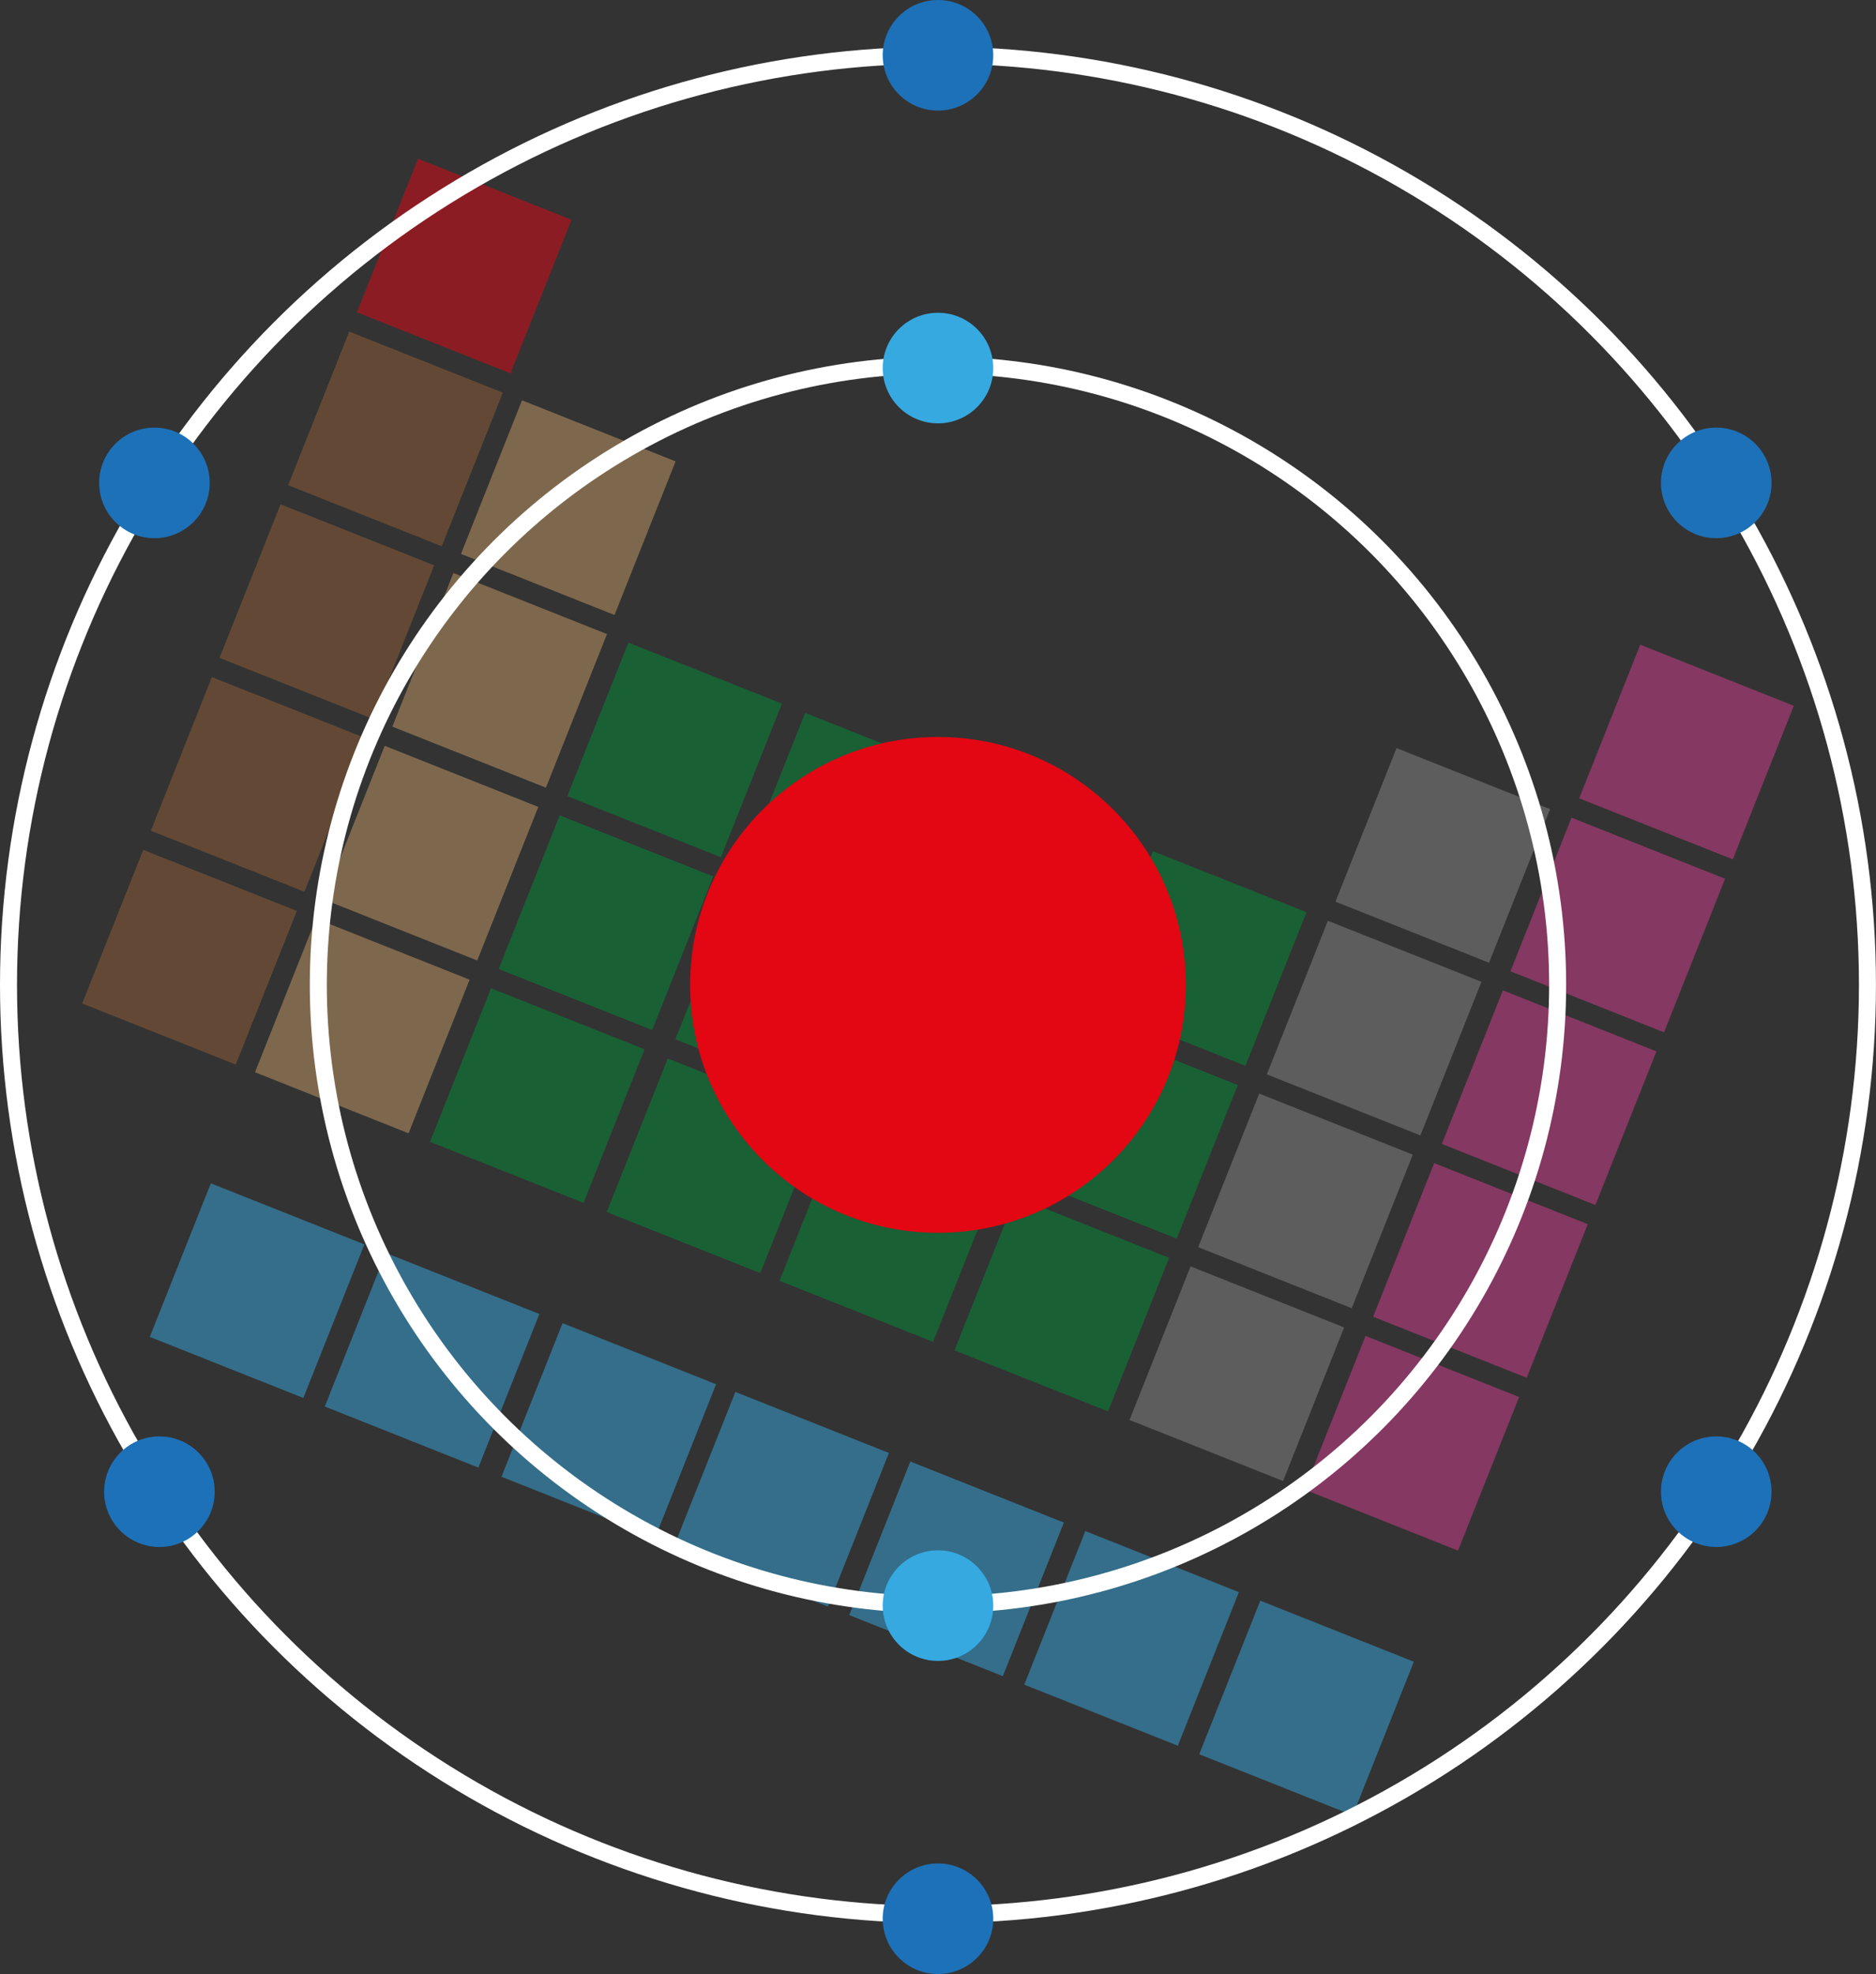 <svg id="Ebene_1" data-name="Ebene 1" xmlns="http://www.w3.org/2000/svg" viewBox="0 0 441.19 464.14"><rect x="0" y="0" width="441.19" height="464.14" fill="#333333" stroke="none"/><defs><style>.cls-1{opacity:0.5;}.cls-2{fill:#e30613;}.cls-3{fill:#936037;}.cls-4{fill:#ca9e67;}.cls-5{fill:#008d36;}.cls-6{fill:#878787;}.cls-7{fill:#d83e8f;}.cls-8{fill:#36a9e1;}.cls-9{fill:none;stroke:#fff;stroke-miterlimit:10;stroke-width:4px;}.cls-10{fill:#1d71b8;}</style></defs><g class="cls-1"><rect class="cls-2" x="119.15" y="61.05" width="38.86" height="38.86" transform="translate(10.13 -63.43) rotate(21.68)"/><rect class="cls-3" x="102.98" y="101.71" width="38.86" height="38.86" transform="translate(24.01 -54.59) rotate(21.68)"/><rect class="cls-4" x="143.62" y="117.87" width="38.86" height="38.86" transform="translate(32.85 -68.46) rotate(21.68)"/><rect class="cls-3" x="86.84" y="142.31" width="38.86" height="38.86" transform="translate(37.86 -45.75) rotate(21.68)"/><rect class="cls-4" x="127.48" y="158.47" width="38.86" height="38.86" transform="translate(46.71 -59.62) rotate(21.68)"/><rect class="cls-5" x="168.63" y="174.83" width="38.86" height="38.86" transform="translate(55.66 -73.67) rotate(21.68)"/><rect class="cls-5" x="210.2" y="191.35" width="38.86" height="38.86" transform="translate(64.71 -87.85) rotate(21.68)"/><rect class="cls-5" x="250.84" y="207.51" width="38.86" height="38.86" transform="translate(73.55 -101.72) rotate(21.68)"/><rect class="cls-5" x="291.99" y="223.87" width="38.86" height="38.86" transform="translate(82.51 -115.77) rotate(21.68)"/><rect class="cls-6" x="333.14" y="240.23" width="38.86" height="38.86" transform="translate(91.46 -129.81) rotate(21.68)"/><rect class="cls-7" x="374.29" y="256.59" width="38.86" height="38.86" transform="translate(100.42 -143.86) rotate(21.68)"/><rect class="cls-7" x="406.6" y="175.33" width="38.86" height="38.86" transform="translate(720.57 515.19) rotate(-158.32)"/><rect class="cls-7" x="390.43" y="215.99" width="38.86" height="38.86" transform="translate(674.36 587.67) rotate(-158.32)"/><rect class="cls-6" x="349.28" y="199.63" width="38.86" height="38.86" transform="translate(601.01 540.9) rotate(-158.32)"/><rect class="cls-3" x="70.69" y="182.94" width="38.86" height="38.86" transform="translate(51.73 -36.91) rotate(21.68)"/><rect class="cls-4" x="111.33" y="199.1" width="38.86" height="38.86" transform="translate(60.58 -50.78) rotate(21.68)"/><rect class="cls-5" x="152.48" y="215.46" width="38.86" height="38.86" transform="translate(69.53 -64.83) rotate(21.68)"/><rect class="cls-5" x="194.04" y="231.98" width="38.86" height="38.86" transform="translate(78.57 -79.01) rotate(21.68)"/><rect class="cls-5" x="234.69" y="248.14" width="38.86" height="38.86" transform="translate(87.42 -92.88) rotate(21.68)"/><rect class="cls-5" x="275.84" y="264.5" width="38.86" height="38.86" transform="translate(96.37 -106.93) rotate(21.68)"/><rect class="cls-6" x="316.99" y="280.86" width="38.86" height="38.86" transform="translate(105.33 -120.97) rotate(21.68)"/><rect class="cls-7" x="358.14" y="297.22" width="38.86" height="38.86" transform="translate(114.28 -135.02) rotate(21.68)"/><rect class="cls-3" x="54.54" y="223.57" width="38.86" height="38.86" transform="translate(65.6 -28.07) rotate(21.68)"/><rect class="cls-4" x="95.18" y="239.73" width="38.86" height="38.86" transform="translate(74.44 -41.94) rotate(21.68)"/><rect class="cls-5" x="136.33" y="256.09" width="38.86" height="38.86" transform="translate(83.4 -55.98) rotate(21.68)"/><rect class="cls-5" x="177.89" y="272.61" width="38.86" height="38.86" transform="translate(92.44 -70.17) rotate(21.68)"/><rect class="cls-5" x="218.53" y="288.77" width="38.86" height="38.86" transform="translate(101.29 -84.04) rotate(21.68)"/><rect class="cls-5" x="259.68" y="305.13" width="38.86" height="38.86" transform="translate(110.24 -98.09) rotate(21.68)"/><rect class="cls-6" x="300.84" y="321.49" width="38.86" height="38.86" transform="translate(119.2 -112.13) rotate(21.68)"/><rect class="cls-7" x="341.99" y="337.85" width="38.86" height="38.86" transform="translate(128.15 -126.18) rotate(21.68)"/><rect class="cls-8" x="70.43" y="301.97" width="38.86" height="38.86" transform="translate(95.69 -28.4) rotate(21.68)"/><rect class="cls-8" x="111.59" y="318.33" width="38.86" height="38.86" transform="translate(104.64 -42.44) rotate(21.68)"/><rect class="cls-8" x="153.15" y="334.85" width="38.86" height="38.86" transform="translate(113.68 -56.63) rotate(21.68)"/><rect class="cls-8" x="193.79" y="351.01" width="38.86" height="38.86" transform="translate(122.53 -70.5) rotate(21.68)"/><rect class="cls-8" x="234.94" y="367.37" width="38.86" height="38.86" transform="translate(131.48 -84.54) rotate(21.68)"/><rect class="cls-8" x="276.09" y="383.73" width="38.86" height="38.86" transform="translate(140.44 -98.59) rotate(21.68)"/><rect class="cls-8" x="317.24" y="400.09" width="38.86" height="38.86" transform="translate(149.39 -112.63) rotate(21.68)"/></g><circle class="cls-2" cx="220.59" cy="231.57" r="58.29"/><circle class="cls-9" cx="220.59" cy="231.57" r="145.73"/><circle class="cls-8" cx="220.59" cy="86.54" r="13"/><circle class="cls-8" cx="220.59" cy="377.52" r="13"/><circle class="cls-9" cx="220.59" cy="231.57" r="218.59"/><circle class="cls-10" cx="220.59" cy="13" r="13"/><circle class="cls-10" cx="220.59" cy="451.14" r="13"/><circle class="cls-10" cx="403.62" cy="113.54" r="13"/><circle class="cls-10" cx="403.62" cy="350.73" r="13"/><circle class="cls-10" cx="36.32" cy="113.54" r="13"/><circle class="cls-10" cx="37.49" cy="350.73" r="13"/></svg>
